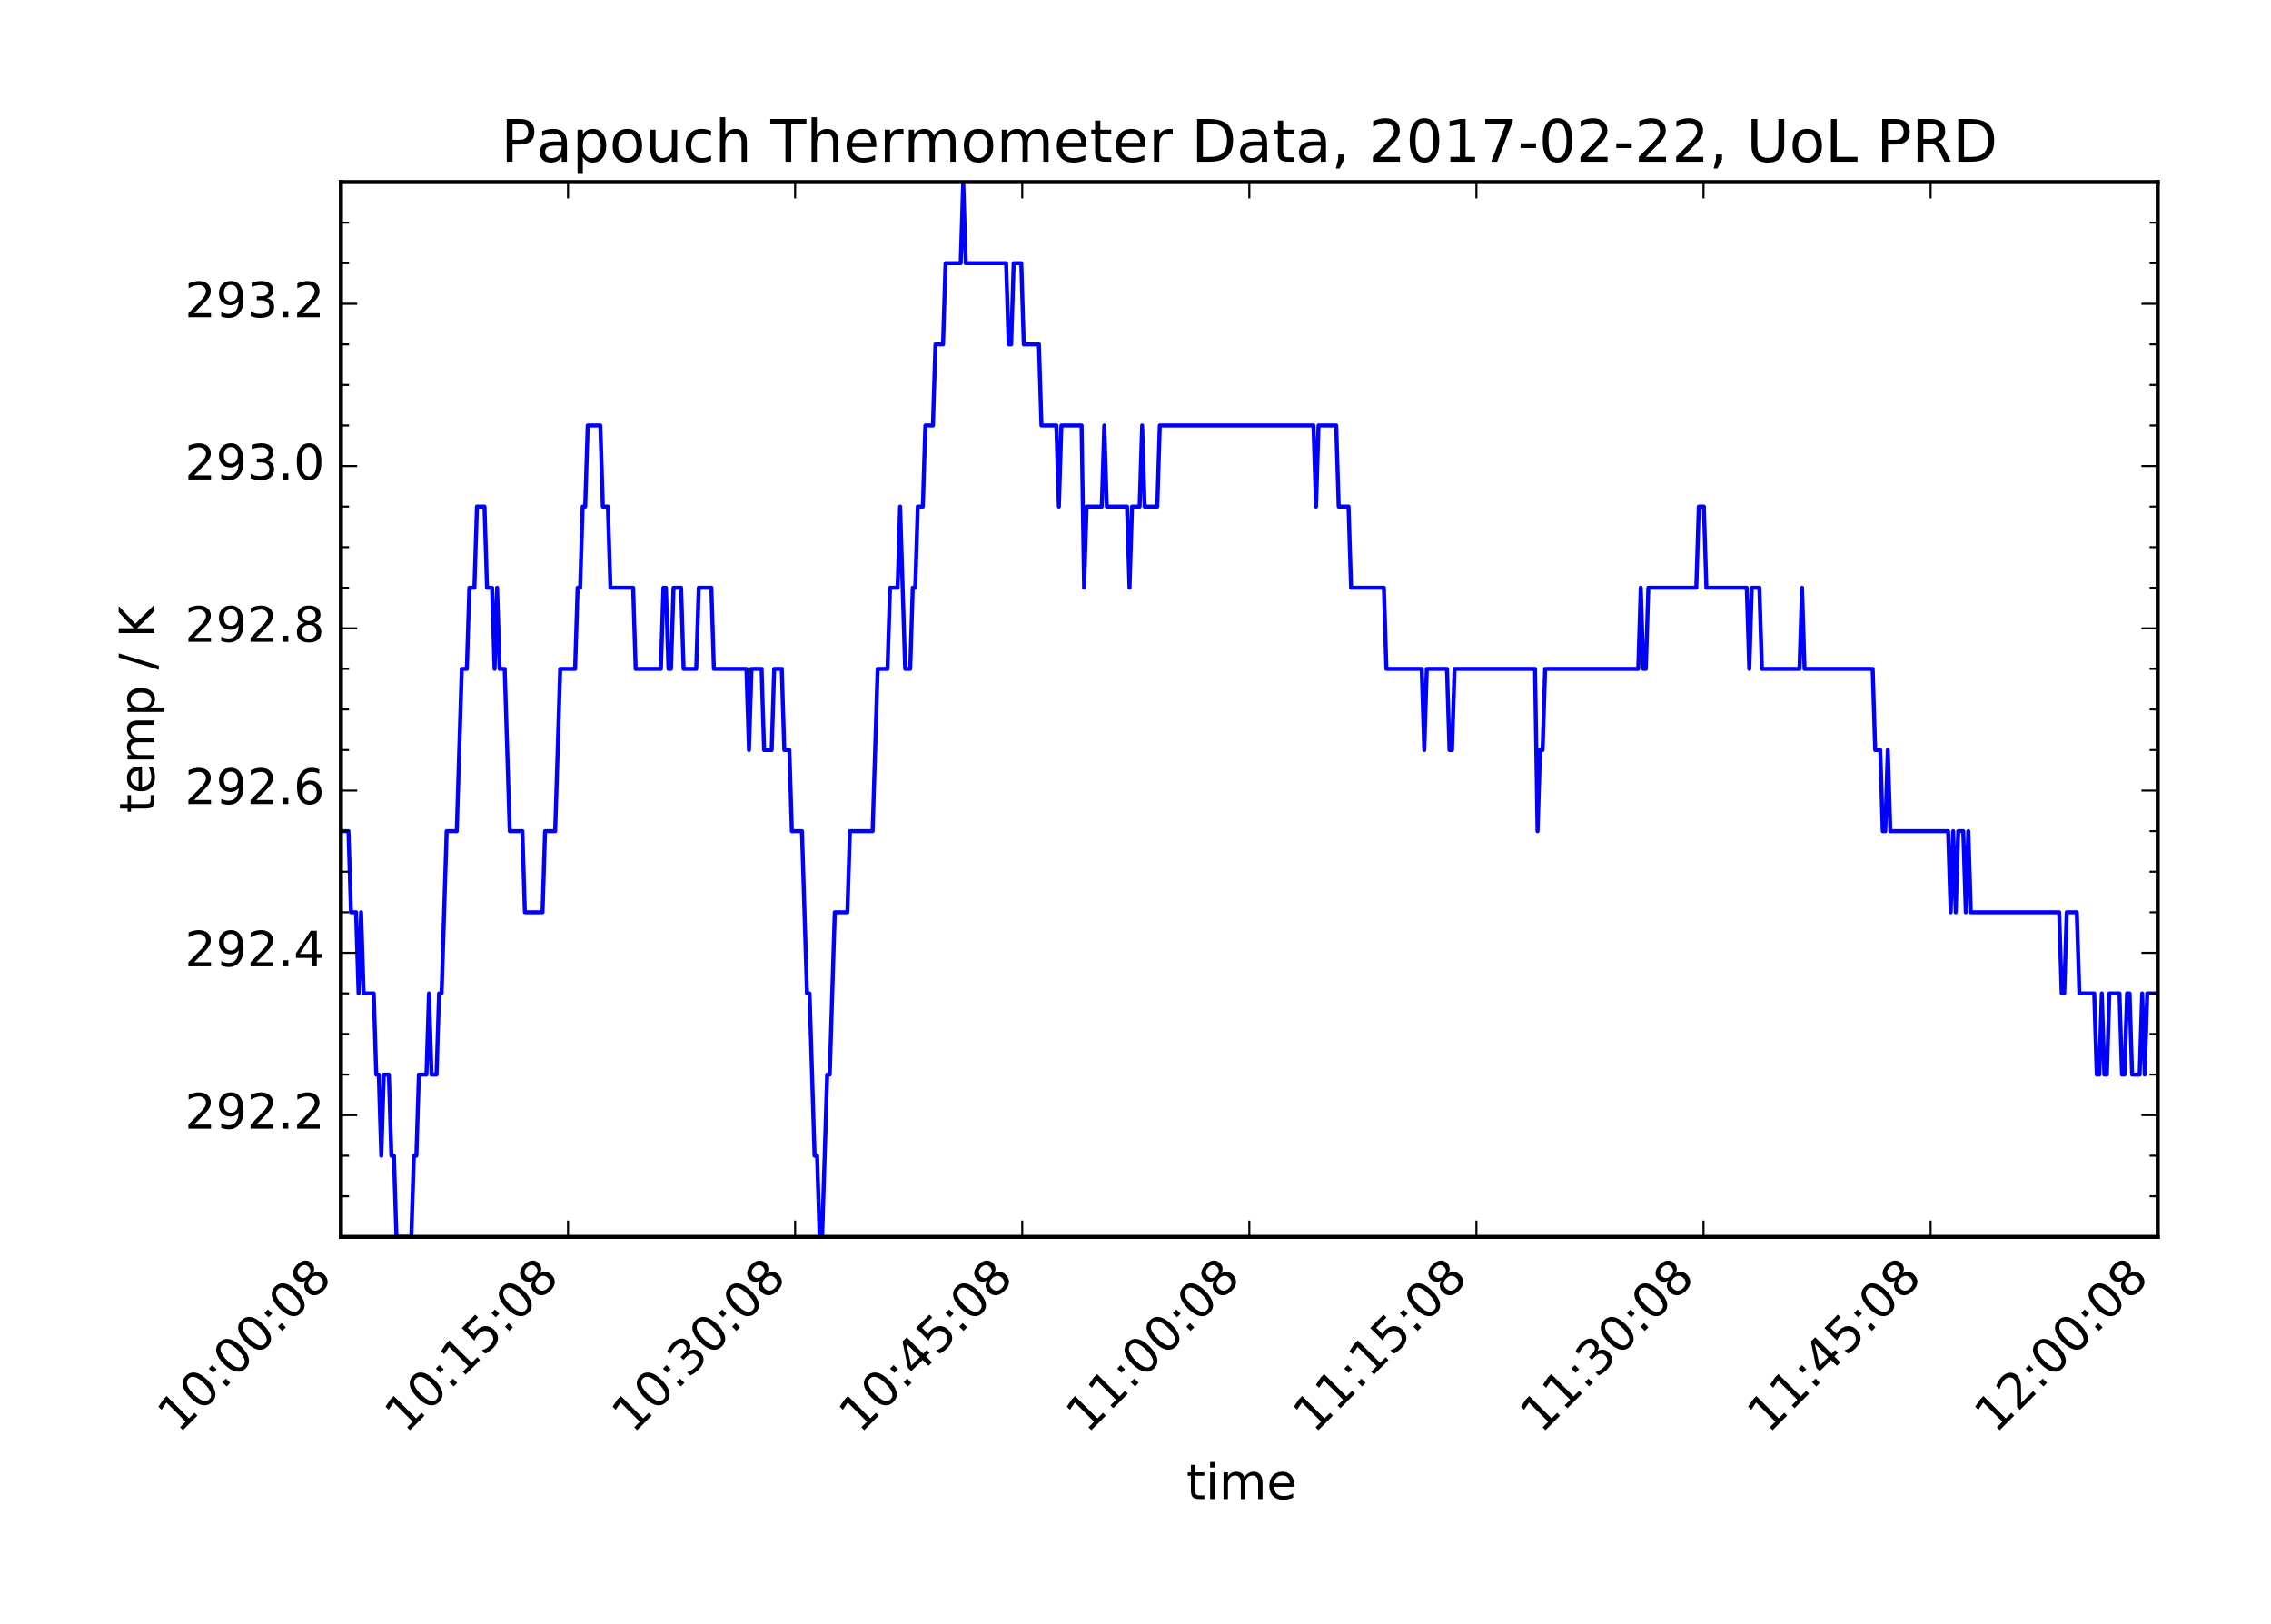 <?xml version="1.0" encoding="utf-8" standalone="no"?>
<!DOCTYPE svg PUBLIC "-//W3C//DTD SVG 1.1//EN"
  "http://www.w3.org/Graphics/SVG/1.1/DTD/svg11.dtd">
<!-- Created with matplotlib (http://matplotlib.org/) -->
<svg height="399pt" version="1.1" viewBox="0 0 558 399" width="558pt" xmlns="http://www.w3.org/2000/svg" xmlns:xlink="http://www.w3.org/1999/xlink">
 <defs>
  <style type="text/css">
*{stroke-linecap:butt;stroke-linejoin:round;stroke-miterlimit:100000;}
  </style>
 </defs>
 <g id="figure_1">
  <g id="patch_1">
   <path d="M 0 399.677 
L 558.967 399.677 
L 558.967 0 
L 0 0 
z
" style="fill:#ffffff;"/>
  </g>
  <g id="axes_1">
   <g id="patch_2">
    <path d="M 83.767 303.942 
L 530.168 303.942 
L 530.168 44.742 
L 83.767 44.742 
z
" style="fill:#ffffff;"/>
   </g>
   <g id="line2d_1">
    <path clip-path="url(#p336cf150a9)" d="M 83.767 204.251 
L 85.628 204.251 
L 86.248 224.184 
L 87.488 224.184 
L 88.108 244.124 
L 88.728 224.184 
L 89.348 244.124 
L 91.828 244.124 
L 92.448 264.063 
L 93.068 264.063 
L 93.688 284.002 
L 94.308 264.063 
L 95.548 264.063 
L 96.168 284.002 
L 96.788 284.002 
L 97.408 303.942 
L 101.067 303.942 
L 101.687 284.002 
L 102.307 284.002 
L 102.927 264.063 
L 104.787 264.063 
L 105.407 244.124 
L 106.027 264.063 
L 107.267 264.063 
L 107.887 244.124 
L 108.507 244.124 
L 109.747 204.251 
L 112.227 204.251 
L 113.467 164.372 
L 114.707 164.372 
L 115.328 144.433 
L 116.568 144.433 
L 117.188 124.493 
L 119.048 124.493 
L 119.668 144.433 
L 120.908 144.433 
L 121.528 164.372 
L 122.148 144.433 
L 122.768 164.372 
L 124.008 164.372 
L 125.248 204.251 
L 128.348 204.251 
L 128.968 224.184 
L 133.309 224.184 
L 133.929 204.251 
L 136.409 204.251 
L 137.649 164.372 
L 141.307 164.372 
L 141.927 144.433 
L 142.547 144.433 
L 143.167 124.493 
L 143.787 124.493 
L 144.407 104.56 
L 147.508 104.56 
L 148.128 124.493 
L 149.368 124.493 
L 149.988 144.433 
L 155.568 144.433 
L 156.188 164.372 
L 162.389 164.372 
L 163.009 144.433 
L 163.629 144.433 
L 164.249 164.372 
L 164.869 164.372 
L 165.489 144.433 
L 167.349 144.433 
L 167.969 164.372 
L 171.069 164.372 
L 171.689 144.433 
L 174.789 144.433 
L 175.409 164.372 
L 183.408 164.372 
L 184.028 184.311 
L 184.648 164.372 
L 187.128 164.372 
L 187.748 184.311 
L 189.608 184.311 
L 190.228 164.372 
L 192.088 164.372 
L 192.708 184.311 
L 193.949 184.311 
L 194.569 204.251 
L 197.049 204.251 
L 198.289 244.124 
L 198.909 244.124 
L 200.149 284.002 
L 200.769 284.002 
L 201.389 303.942 
L 202.009 303.942 
L 203.249 264.063 
L 203.869 264.063 
L 205.109 224.184 
L 208.209 224.184 
L 208.83 204.251 
L 214.41 204.251 
L 215.65 164.372 
L 218.068 164.372 
L 218.688 144.433 
L 220.548 144.433 
L 221.168 124.493 
L 222.408 164.372 
L 223.648 164.372 
L 224.268 144.433 
L 224.889 144.433 
L 225.509 124.493 
L 226.749 124.493 
L 227.369 104.56 
L 229.229 104.56 
L 229.849 84.621 
L 231.709 84.621 
L 232.329 64.681 
L 236.049 64.681 
L 236.669 44.742 
L 237.289 64.681 
L 247.21 64.681 
L 247.83 84.621 
L 248.45 84.621 
L 249.07 64.681 
L 250.93 64.681 
L 251.55 84.621 
L 255.27 84.621 
L 255.891 104.56 
L 259.549 104.56 
L 260.169 124.493 
L 260.789 104.56 
L 265.749 104.56 
L 266.369 144.433 
L 266.989 124.493 
L 270.709 124.493 
L 271.33 104.56 
L 271.95 124.493 
L 276.91 124.493 
L 277.53 144.433 
L 278.15 124.493 
L 280.01 124.493 
L 280.63 104.56 
L 281.25 124.493 
L 284.35 124.493 
L 284.97 104.56 
L 322.731 104.56 
L 323.351 124.493 
L 323.971 104.56 
L 328.311 104.56 
L 328.931 124.493 
L 331.349 124.493 
L 331.969 144.433 
L 340.03 144.433 
L 340.65 164.372 
L 349.33 164.372 
L 349.951 184.311 
L 350.571 164.372 
L 355.531 164.372 
L 356.151 184.311 
L 356.771 184.311 
L 357.391 164.372 
L 377.17 164.372 
L 377.79 204.251 
L 378.41 184.311 
L 379.03 184.311 
L 379.65 164.372 
L 402.53 164.372 
L 403.15 144.433 
L 403.77 164.372 
L 404.39 164.372 
L 405.01 144.433 
L 416.791 144.433 
L 417.411 124.493 
L 418.651 124.493 
L 419.271 144.433 
L 429.192 144.433 
L 429.812 164.372 
L 430.432 144.433 
L 432.292 144.433 
L 432.912 164.372 
L 442.15 164.372 
L 442.77 144.433 
L 443.391 164.372 
L 460.132 164.372 
L 460.752 184.311 
L 461.992 184.311 
L 462.612 204.251 
L 463.232 204.251 
L 463.852 184.311 
L 464.472 204.251 
L 478.671 204.251 
L 479.291 224.184 
L 479.911 204.251 
L 480.531 224.184 
L 481.151 204.251 
L 482.391 204.251 
L 483.011 224.184 
L 483.631 204.251 
L 484.251 224.184 
L 505.953 224.184 
L 506.573 244.124 
L 507.193 244.124 
L 507.813 224.184 
L 510.293 224.184 
L 510.913 244.124 
L 514.571 244.124 
L 515.191 264.063 
L 515.811 264.063 
L 516.431 244.124 
L 517.051 264.063 
L 517.671 264.063 
L 518.291 244.124 
L 520.771 244.124 
L 521.392 264.063 
L 522.012 264.063 
L 522.632 244.124 
L 523.252 244.124 
L 523.872 264.063 
L 525.732 264.063 
L 526.352 244.124 
L 526.972 264.063 
L 527.592 244.124 
L 529.452 244.124 
L 529.452 244.124 
" style="fill:none;stroke:#0000ff;stroke-linecap:square;"/>
   </g>
   <g id="patch_3">
    <path d="M 83.767 44.742 
L 530.168 44.742 
" style="fill:none;stroke:#000000;stroke-linecap:square;stroke-linejoin:miter;"/>
   </g>
   <g id="patch_4">
    <path d="M 530.168 303.942 
L 530.168 44.742 
" style="fill:none;stroke:#000000;stroke-linecap:square;stroke-linejoin:miter;"/>
   </g>
   <g id="patch_5">
    <path d="M 83.767 303.942 
L 530.168 303.942 
" style="fill:none;stroke:#000000;stroke-linecap:square;stroke-linejoin:miter;"/>
   </g>
   <g id="patch_6">
    <path d="M 83.767 303.942 
L 83.767 44.742 
" style="fill:none;stroke:#000000;stroke-linecap:square;stroke-linejoin:miter;"/>
   </g>
   <g id="matplotlib.axis_1">
    <g id="xtick_1">
     <g id="line2d_2">
      <defs>
       <path d="M 0 0 
L 0 -4 
" id="m4dcdfa88c2" style="stroke:#000000;stroke-width:0.5;"/>
      </defs>
      <g>
       <use style="stroke:#000000;stroke-width:0.5;" x="83.768" xlink:href="#m4dcdfa88c2" y="303.942"/>
      </g>
     </g>
     <g id="line2d_3">
      <defs>
       <path d="M 0 0 
L 0 4 
" id="m7921f1b2b0" style="stroke:#000000;stroke-width:0.5;"/>
      </defs>
      <g>
       <use style="stroke:#000000;stroke-width:0.5;" x="83.768" xlink:href="#m7921f1b2b0" y="44.742"/>
      </g>
     </g>
     <g id="text_1">
      <!-- 10:00:08 -->
      <defs>
       <path d="M 11.719 12.406 
L 22.016 12.406 
L 22.016 0 
L 11.719 0 
z
M 11.719 51.703 
L 22.016 51.703 
L 22.016 39.312 
L 11.719 39.312 
z
" id="BitstreamVeraSans-Roman-3a"/>
       <path d="M 31.781 66.406 
Q 24.172 66.406 20.328 58.906 
Q 16.5 51.422 16.5 36.375 
Q 16.5 21.391 20.328 13.891 
Q 24.172 6.391 31.781 6.391 
Q 39.453 6.391 43.281 13.891 
Q 47.125 21.391 47.125 36.375 
Q 47.125 51.422 43.281 58.906 
Q 39.453 66.406 31.781 66.406 
M 31.781 74.219 
Q 44.047 74.219 50.516 64.516 
Q 56.984 54.828 56.984 36.375 
Q 56.984 17.969 50.516 8.266 
Q 44.047 -1.422 31.781 -1.422 
Q 19.531 -1.422 13.062 8.266 
Q 6.594 17.969 6.594 36.375 
Q 6.594 54.828 13.062 64.516 
Q 19.531 74.219 31.781 74.219 
" id="BitstreamVeraSans-Roman-30"/>
       <path d="M 12.406 8.297 
L 28.516 8.297 
L 28.516 63.922 
L 10.984 60.406 
L 10.984 69.391 
L 28.422 72.906 
L 38.281 72.906 
L 38.281 8.297 
L 54.391 8.297 
L 54.391 0 
L 12.406 0 
z
" id="BitstreamVeraSans-Roman-31"/>
       <path d="M 31.781 34.625 
Q 24.75 34.625 20.719 30.859 
Q 16.703 27.094 16.703 20.516 
Q 16.703 13.922 20.719 10.156 
Q 24.75 6.391 31.781 6.391 
Q 38.812 6.391 42.859 10.172 
Q 46.922 13.969 46.922 20.516 
Q 46.922 27.094 42.891 30.859 
Q 38.875 34.625 31.781 34.625 
M 21.922 38.812 
Q 15.578 40.375 12.031 44.719 
Q 8.5 49.078 8.5 55.328 
Q 8.5 64.062 14.719 69.141 
Q 20.953 74.219 31.781 74.219 
Q 42.672 74.219 48.875 69.141 
Q 55.078 64.062 55.078 55.328 
Q 55.078 49.078 51.531 44.719 
Q 48 40.375 41.703 38.812 
Q 48.828 37.156 52.797 32.312 
Q 56.781 27.484 56.781 20.516 
Q 56.781 9.906 50.312 4.234 
Q 43.844 -1.422 31.781 -1.422 
Q 19.734 -1.422 13.25 4.234 
Q 6.781 9.906 6.781 20.516 
Q 6.781 27.484 10.781 32.312 
Q 14.797 37.156 21.922 38.812 
M 18.312 54.391 
Q 18.312 48.734 21.844 45.562 
Q 25.391 42.391 31.781 42.391 
Q 38.141 42.391 41.719 45.562 
Q 45.312 48.734 45.312 54.391 
Q 45.312 60.062 41.719 63.234 
Q 38.141 66.406 31.781 66.406 
Q 25.391 66.406 21.844 63.234 
Q 18.312 60.062 18.312 54.391 
" id="BitstreamVeraSans-Roman-38"/>
      </defs>
      <g transform="translate(43.893 352.499)rotate(-45.0)scale(0.12 -0.12)">
       <use xlink:href="#BitstreamVeraSans-Roman-31"/>
       <use x="63.623" xlink:href="#BitstreamVeraSans-Roman-30"/>
       <use x="127.246" xlink:href="#BitstreamVeraSans-Roman-3a"/>
       <use x="160.938" xlink:href="#BitstreamVeraSans-Roman-30"/>
       <use x="224.561" xlink:href="#BitstreamVeraSans-Roman-30"/>
       <use x="288.184" xlink:href="#BitstreamVeraSans-Roman-3a"/>
       <use x="321.875" xlink:href="#BitstreamVeraSans-Roman-30"/>
       <use x="385.498" xlink:href="#BitstreamVeraSans-Roman-38"/>
      </g>
     </g>
    </g>
    <g id="xtick_2">
     <g id="line2d_4">
      <g>
       <use style="stroke:#000000;stroke-width:0.5;" x="139.567" xlink:href="#m4dcdfa88c2" y="303.942"/>
      </g>
     </g>
     <g id="line2d_5">
      <g>
       <use style="stroke:#000000;stroke-width:0.5;" x="139.567" xlink:href="#m7921f1b2b0" y="44.742"/>
      </g>
     </g>
     <g id="text_2">
      <!-- 10:15:08 -->
      <defs>
       <path d="M 10.797 72.906 
L 49.516 72.906 
L 49.516 64.594 
L 19.828 64.594 
L 19.828 46.734 
Q 21.969 47.469 24.109 47.828 
Q 26.266 48.188 28.422 48.188 
Q 40.625 48.188 47.75 41.5 
Q 54.891 34.812 54.891 23.391 
Q 54.891 11.625 47.562 5.094 
Q 40.234 -1.422 26.906 -1.422 
Q 22.312 -1.422 17.547 -0.641 
Q 12.797 0.141 7.719 1.703 
L 7.719 11.625 
Q 12.109 9.234 16.797 8.062 
Q 21.484 6.891 26.703 6.891 
Q 35.156 6.891 40.078 11.328 
Q 45.016 15.766 45.016 23.391 
Q 45.016 31 40.078 35.438 
Q 35.156 39.891 26.703 39.891 
Q 22.75 39.891 18.812 39.016 
Q 14.891 38.141 10.797 36.281 
z
" id="BitstreamVeraSans-Roman-35"/>
      </defs>
      <g transform="translate(99.693 352.499)rotate(-45.0)scale(0.12 -0.12)">
       <use xlink:href="#BitstreamVeraSans-Roman-31"/>
       <use x="63.623" xlink:href="#BitstreamVeraSans-Roman-30"/>
       <use x="127.246" xlink:href="#BitstreamVeraSans-Roman-3a"/>
       <use x="160.938" xlink:href="#BitstreamVeraSans-Roman-31"/>
       <use x="224.561" xlink:href="#BitstreamVeraSans-Roman-35"/>
       <use x="288.184" xlink:href="#BitstreamVeraSans-Roman-3a"/>
       <use x="321.875" xlink:href="#BitstreamVeraSans-Roman-30"/>
       <use x="385.498" xlink:href="#BitstreamVeraSans-Roman-38"/>
      </g>
     </g>
    </g>
    <g id="xtick_3">
     <g id="line2d_6">
      <g>
       <use style="stroke:#000000;stroke-width:0.5;" x="195.368" xlink:href="#m4dcdfa88c2" y="303.942"/>
      </g>
     </g>
     <g id="line2d_7">
      <g>
       <use style="stroke:#000000;stroke-width:0.5;" x="195.368" xlink:href="#m7921f1b2b0" y="44.742"/>
      </g>
     </g>
     <g id="text_3">
      <!-- 10:30:08 -->
      <defs>
       <path d="M 40.578 39.312 
Q 47.656 37.797 51.625 33 
Q 55.609 28.219 55.609 21.188 
Q 55.609 10.406 48.188 4.484 
Q 40.766 -1.422 27.094 -1.422 
Q 22.516 -1.422 17.656 -0.516 
Q 12.797 0.391 7.625 2.203 
L 7.625 11.719 
Q 11.719 9.328 16.594 8.109 
Q 21.484 6.891 26.812 6.891 
Q 36.078 6.891 40.938 10.547 
Q 45.797 14.203 45.797 21.188 
Q 45.797 27.641 41.281 31.266 
Q 36.766 34.906 28.719 34.906 
L 20.219 34.906 
L 20.219 43.016 
L 29.109 43.016 
Q 36.375 43.016 40.234 45.922 
Q 44.094 48.828 44.094 54.297 
Q 44.094 59.906 40.109 62.906 
Q 36.141 65.922 28.719 65.922 
Q 24.656 65.922 20.016 65.031 
Q 15.375 64.156 9.812 62.312 
L 9.812 71.094 
Q 15.438 72.656 20.344 73.438 
Q 25.25 74.219 29.594 74.219 
Q 40.828 74.219 47.359 69.109 
Q 53.906 64.016 53.906 55.328 
Q 53.906 49.266 50.438 45.094 
Q 46.969 40.922 40.578 39.312 
" id="BitstreamVeraSans-Roman-33"/>
      </defs>
      <g transform="translate(155.493 352.499)rotate(-45.0)scale(0.12 -0.12)">
       <use xlink:href="#BitstreamVeraSans-Roman-31"/>
       <use x="63.623" xlink:href="#BitstreamVeraSans-Roman-30"/>
       <use x="127.246" xlink:href="#BitstreamVeraSans-Roman-3a"/>
       <use x="160.938" xlink:href="#BitstreamVeraSans-Roman-33"/>
       <use x="224.561" xlink:href="#BitstreamVeraSans-Roman-30"/>
       <use x="288.184" xlink:href="#BitstreamVeraSans-Roman-3a"/>
       <use x="321.875" xlink:href="#BitstreamVeraSans-Roman-30"/>
       <use x="385.498" xlink:href="#BitstreamVeraSans-Roman-38"/>
      </g>
     </g>
    </g>
    <g id="xtick_4">
     <g id="line2d_8">
      <g>
       <use style="stroke:#000000;stroke-width:0.5;" x="251.168" xlink:href="#m4dcdfa88c2" y="303.942"/>
      </g>
     </g>
     <g id="line2d_9">
      <g>
       <use style="stroke:#000000;stroke-width:0.5;" x="251.168" xlink:href="#m7921f1b2b0" y="44.742"/>
      </g>
     </g>
     <g id="text_4">
      <!-- 10:45:08 -->
      <defs>
       <path d="M 37.797 64.312 
L 12.891 25.391 
L 37.797 25.391 
z
M 35.203 72.906 
L 47.609 72.906 
L 47.609 25.391 
L 58.016 25.391 
L 58.016 17.188 
L 47.609 17.188 
L 47.609 0 
L 37.797 0 
L 37.797 17.188 
L 4.891 17.188 
L 4.891 26.703 
z
" id="BitstreamVeraSans-Roman-34"/>
      </defs>
      <g transform="translate(211.293 352.499)rotate(-45.0)scale(0.12 -0.12)">
       <use xlink:href="#BitstreamVeraSans-Roman-31"/>
       <use x="63.623" xlink:href="#BitstreamVeraSans-Roman-30"/>
       <use x="127.246" xlink:href="#BitstreamVeraSans-Roman-3a"/>
       <use x="160.938" xlink:href="#BitstreamVeraSans-Roman-34"/>
       <use x="224.561" xlink:href="#BitstreamVeraSans-Roman-35"/>
       <use x="288.184" xlink:href="#BitstreamVeraSans-Roman-3a"/>
       <use x="321.875" xlink:href="#BitstreamVeraSans-Roman-30"/>
       <use x="385.498" xlink:href="#BitstreamVeraSans-Roman-38"/>
      </g>
     </g>
    </g>
    <g id="xtick_5">
     <g id="line2d_10">
      <g>
       <use style="stroke:#000000;stroke-width:0.5;" x="306.967" xlink:href="#m4dcdfa88c2" y="303.942"/>
      </g>
     </g>
     <g id="line2d_11">
      <g>
       <use style="stroke:#000000;stroke-width:0.5;" x="306.967" xlink:href="#m7921f1b2b0" y="44.742"/>
      </g>
     </g>
     <g id="text_5">
      <!-- 11:00:08 -->
      <g transform="translate(267.093 352.499)rotate(-45.0)scale(0.12 -0.12)">
       <use xlink:href="#BitstreamVeraSans-Roman-31"/>
       <use x="63.623" xlink:href="#BitstreamVeraSans-Roman-31"/>
       <use x="127.246" xlink:href="#BitstreamVeraSans-Roman-3a"/>
       <use x="160.938" xlink:href="#BitstreamVeraSans-Roman-30"/>
       <use x="224.561" xlink:href="#BitstreamVeraSans-Roman-30"/>
       <use x="288.184" xlink:href="#BitstreamVeraSans-Roman-3a"/>
       <use x="321.875" xlink:href="#BitstreamVeraSans-Roman-30"/>
       <use x="385.498" xlink:href="#BitstreamVeraSans-Roman-38"/>
      </g>
     </g>
    </g>
    <g id="xtick_6">
     <g id="line2d_12">
      <g>
       <use style="stroke:#000000;stroke-width:0.5;" x="362.768" xlink:href="#m4dcdfa88c2" y="303.942"/>
      </g>
     </g>
     <g id="line2d_13">
      <g>
       <use style="stroke:#000000;stroke-width:0.5;" x="362.768" xlink:href="#m7921f1b2b0" y="44.742"/>
      </g>
     </g>
     <g id="text_6">
      <!-- 11:15:08 -->
      <g transform="translate(322.893 352.499)rotate(-45.0)scale(0.12 -0.12)">
       <use xlink:href="#BitstreamVeraSans-Roman-31"/>
       <use x="63.623" xlink:href="#BitstreamVeraSans-Roman-31"/>
       <use x="127.246" xlink:href="#BitstreamVeraSans-Roman-3a"/>
       <use x="160.938" xlink:href="#BitstreamVeraSans-Roman-31"/>
       <use x="224.561" xlink:href="#BitstreamVeraSans-Roman-35"/>
       <use x="288.184" xlink:href="#BitstreamVeraSans-Roman-3a"/>
       <use x="321.875" xlink:href="#BitstreamVeraSans-Roman-30"/>
       <use x="385.498" xlink:href="#BitstreamVeraSans-Roman-38"/>
      </g>
     </g>
    </g>
    <g id="xtick_7">
     <g id="line2d_14">
      <g>
       <use style="stroke:#000000;stroke-width:0.5;" x="418.567" xlink:href="#m4dcdfa88c2" y="303.942"/>
      </g>
     </g>
     <g id="line2d_15">
      <g>
       <use style="stroke:#000000;stroke-width:0.5;" x="418.567" xlink:href="#m7921f1b2b0" y="44.742"/>
      </g>
     </g>
     <g id="text_7">
      <!-- 11:30:08 -->
      <g transform="translate(378.693 352.499)rotate(-45.0)scale(0.12 -0.12)">
       <use xlink:href="#BitstreamVeraSans-Roman-31"/>
       <use x="63.623" xlink:href="#BitstreamVeraSans-Roman-31"/>
       <use x="127.246" xlink:href="#BitstreamVeraSans-Roman-3a"/>
       <use x="160.938" xlink:href="#BitstreamVeraSans-Roman-33"/>
       <use x="224.561" xlink:href="#BitstreamVeraSans-Roman-30"/>
       <use x="288.184" xlink:href="#BitstreamVeraSans-Roman-3a"/>
       <use x="321.875" xlink:href="#BitstreamVeraSans-Roman-30"/>
       <use x="385.498" xlink:href="#BitstreamVeraSans-Roman-38"/>
      </g>
     </g>
    </g>
    <g id="xtick_8">
     <g id="line2d_16">
      <g>
       <use style="stroke:#000000;stroke-width:0.5;" x="474.368" xlink:href="#m4dcdfa88c2" y="303.942"/>
      </g>
     </g>
     <g id="line2d_17">
      <g>
       <use style="stroke:#000000;stroke-width:0.5;" x="474.368" xlink:href="#m7921f1b2b0" y="44.742"/>
      </g>
     </g>
     <g id="text_8">
      <!-- 11:45:08 -->
      <g transform="translate(434.493 352.499)rotate(-45.0)scale(0.12 -0.12)">
       <use xlink:href="#BitstreamVeraSans-Roman-31"/>
       <use x="63.623" xlink:href="#BitstreamVeraSans-Roman-31"/>
       <use x="127.246" xlink:href="#BitstreamVeraSans-Roman-3a"/>
       <use x="160.938" xlink:href="#BitstreamVeraSans-Roman-34"/>
       <use x="224.561" xlink:href="#BitstreamVeraSans-Roman-35"/>
       <use x="288.184" xlink:href="#BitstreamVeraSans-Roman-3a"/>
       <use x="321.875" xlink:href="#BitstreamVeraSans-Roman-30"/>
       <use x="385.498" xlink:href="#BitstreamVeraSans-Roman-38"/>
      </g>
     </g>
    </g>
    <g id="xtick_9">
     <g id="line2d_18">
      <g>
       <use style="stroke:#000000;stroke-width:0.5;" x="530.168" xlink:href="#m4dcdfa88c2" y="303.942"/>
      </g>
     </g>
     <g id="line2d_19">
      <g>
       <use style="stroke:#000000;stroke-width:0.5;" x="530.168" xlink:href="#m7921f1b2b0" y="44.742"/>
      </g>
     </g>
     <g id="text_9">
      <!-- 12:00:08 -->
      <defs>
       <path d="M 19.188 8.297 
L 53.609 8.297 
L 53.609 0 
L 7.328 0 
L 7.328 8.297 
Q 12.938 14.109 22.625 23.891 
Q 32.328 33.688 34.812 36.531 
Q 39.547 41.844 41.422 45.531 
Q 43.312 49.219 43.312 52.781 
Q 43.312 58.594 39.234 62.25 
Q 35.156 65.922 28.609 65.922 
Q 23.969 65.922 18.812 64.312 
Q 13.672 62.703 7.812 59.422 
L 7.812 69.391 
Q 13.766 71.781 18.938 73 
Q 24.125 74.219 28.422 74.219 
Q 39.75 74.219 46.484 68.547 
Q 53.219 62.891 53.219 53.422 
Q 53.219 48.922 51.531 44.891 
Q 49.859 40.875 45.406 35.406 
Q 44.188 33.984 37.641 27.219 
Q 31.109 20.453 19.188 8.297 
" id="BitstreamVeraSans-Roman-32"/>
      </defs>
      <g transform="translate(490.293 352.499)rotate(-45.0)scale(0.12 -0.12)">
       <use xlink:href="#BitstreamVeraSans-Roman-31"/>
       <use x="63.623" xlink:href="#BitstreamVeraSans-Roman-32"/>
       <use x="127.246" xlink:href="#BitstreamVeraSans-Roman-3a"/>
       <use x="160.938" xlink:href="#BitstreamVeraSans-Roman-30"/>
       <use x="224.561" xlink:href="#BitstreamVeraSans-Roman-30"/>
       <use x="288.184" xlink:href="#BitstreamVeraSans-Roman-3a"/>
       <use x="321.875" xlink:href="#BitstreamVeraSans-Roman-30"/>
       <use x="385.498" xlink:href="#BitstreamVeraSans-Roman-38"/>
      </g>
     </g>
    </g>
    <g id="text_10">
     <!-- time  -->
     <defs>
      <path d="M 56.203 29.594 
L 56.203 25.203 
L 14.891 25.203 
Q 15.484 15.922 20.484 11.062 
Q 25.484 6.203 34.422 6.203 
Q 39.594 6.203 44.453 7.469 
Q 49.312 8.734 54.109 11.281 
L 54.109 2.781 
Q 49.266 0.734 44.188 -0.344 
Q 39.109 -1.422 33.891 -1.422 
Q 20.797 -1.422 13.156 6.188 
Q 5.516 13.812 5.516 26.812 
Q 5.516 40.234 12.766 48.109 
Q 20.016 56 32.328 56 
Q 43.359 56 49.781 48.891 
Q 56.203 41.797 56.203 29.594 
M 47.219 32.234 
Q 47.125 39.594 43.094 43.984 
Q 39.062 48.391 32.422 48.391 
Q 24.906 48.391 20.391 44.141 
Q 15.875 39.891 15.188 32.172 
z
" id="BitstreamVeraSans-Roman-65"/>
      <path d="M 52 44.188 
Q 55.375 50.25 60.062 53.125 
Q 64.75 56 71.094 56 
Q 79.641 56 84.281 50.016 
Q 88.922 44.047 88.922 33.016 
L 88.922 0 
L 79.891 0 
L 79.891 32.719 
Q 79.891 40.578 77.094 44.375 
Q 74.312 48.188 68.609 48.188 
Q 61.625 48.188 57.562 43.547 
Q 53.516 38.922 53.516 30.906 
L 53.516 0 
L 44.484 0 
L 44.484 32.719 
Q 44.484 40.625 41.703 44.406 
Q 38.922 48.188 33.109 48.188 
Q 26.219 48.188 22.156 43.531 
Q 18.109 38.875 18.109 30.906 
L 18.109 0 
L 9.078 0 
L 9.078 54.688 
L 18.109 54.688 
L 18.109 46.188 
Q 21.188 51.219 25.484 53.609 
Q 29.781 56 35.688 56 
Q 41.656 56 45.828 52.969 
Q 50 49.953 52 44.188 
" id="BitstreamVeraSans-Roman-6d"/>
      <path d="M 18.312 70.219 
L 18.312 54.688 
L 36.812 54.688 
L 36.812 47.703 
L 18.312 47.703 
L 18.312 18.016 
Q 18.312 11.328 20.141 9.422 
Q 21.969 7.516 27.594 7.516 
L 36.812 7.516 
L 36.812 0 
L 27.594 0 
Q 17.188 0 13.234 3.875 
Q 9.281 7.766 9.281 18.016 
L 9.281 47.703 
L 2.688 47.703 
L 2.688 54.688 
L 9.281 54.688 
L 9.281 70.219 
z
" id="BitstreamVeraSans-Roman-74"/>
      <path d="M 9.422 54.688 
L 18.406 54.688 
L 18.406 0 
L 9.422 0 
z
M 9.422 75.984 
L 18.406 75.984 
L 18.406 64.594 
L 9.422 64.594 
z
" id="BitstreamVeraSans-Roman-69"/>
      <path id="BitstreamVeraSans-Roman-20"/>
     </defs>
     <g transform="translate(291.505 368.382)scale(0.12 -0.12)">
      <use xlink:href="#BitstreamVeraSans-Roman-74"/>
      <use x="39.209" xlink:href="#BitstreamVeraSans-Roman-69"/>
      <use x="66.992" xlink:href="#BitstreamVeraSans-Roman-6d"/>
      <use x="164.404" xlink:href="#BitstreamVeraSans-Roman-65"/>
      <use x="225.928" xlink:href="#BitstreamVeraSans-Roman-20"/>
     </g>
    </g>
   </g>
   <g id="matplotlib.axis_2">
    <g id="ytick_1">
     <g id="line2d_20">
      <defs>
       <path d="M 0 0 
L 4 0 
" id="m81e0c9aec1" style="stroke:#000000;stroke-width:0.5;"/>
      </defs>
      <g>
       <use style="stroke:#000000;stroke-width:0.5;" x="83.767" xlink:href="#m81e0c9aec1" y="274.032"/>
      </g>
     </g>
     <g id="line2d_21">
      <defs>
       <path d="M 0 0 
L -4 0 
" id="mb46045ac6a" style="stroke:#000000;stroke-width:0.5;"/>
      </defs>
      <g>
       <use style="stroke:#000000;stroke-width:0.5;" x="530.168" xlink:href="#mb46045ac6a" y="274.032"/>
      </g>
     </g>
     <g id="text_11">
      <!-- 292.2 -->
      <defs>
       <path d="M 10.984 1.516 
L 10.984 10.5 
Q 14.703 8.734 18.5 7.812 
Q 22.312 6.891 25.984 6.891 
Q 35.75 6.891 40.891 13.453 
Q 46.047 20.016 46.781 33.406 
Q 43.953 29.203 39.594 26.953 
Q 35.25 24.703 29.984 24.703 
Q 19.047 24.703 12.672 31.312 
Q 6.297 37.938 6.297 49.422 
Q 6.297 60.641 12.938 67.422 
Q 19.578 74.219 30.609 74.219 
Q 43.266 74.219 49.922 64.516 
Q 56.594 54.828 56.594 36.375 
Q 56.594 19.141 48.406 8.859 
Q 40.234 -1.422 26.422 -1.422 
Q 22.703 -1.422 18.891 -0.688 
Q 15.094 0.047 10.984 1.516 
M 30.609 32.422 
Q 37.25 32.422 41.125 36.953 
Q 45.016 41.5 45.016 49.422 
Q 45.016 57.281 41.125 61.844 
Q 37.25 66.406 30.609 66.406 
Q 23.969 66.406 20.094 61.844 
Q 16.219 57.281 16.219 49.422 
Q 16.219 41.5 20.094 36.953 
Q 23.969 32.422 30.609 32.422 
" id="BitstreamVeraSans-Roman-39"/>
       <path d="M 10.688 12.406 
L 21 12.406 
L 21 0 
L 10.688 0 
z
" id="BitstreamVeraSans-Roman-2e"/>
      </defs>
      <g transform="translate(45.414 277.343)scale(0.12 -0.12)">
       <use xlink:href="#BitstreamVeraSans-Roman-32"/>
       <use x="63.623" xlink:href="#BitstreamVeraSans-Roman-39"/>
       <use x="127.246" xlink:href="#BitstreamVeraSans-Roman-32"/>
       <use x="190.869" xlink:href="#BitstreamVeraSans-Roman-2e"/>
       <use x="222.656" xlink:href="#BitstreamVeraSans-Roman-32"/>
      </g>
     </g>
    </g>
    <g id="ytick_2">
     <g id="line2d_22">
      <g>
       <use style="stroke:#000000;stroke-width:0.5;" x="83.767" xlink:href="#m81e0c9aec1" y="234.156"/>
      </g>
     </g>
     <g id="line2d_23">
      <g>
       <use style="stroke:#000000;stroke-width:0.5;" x="530.168" xlink:href="#mb46045ac6a" y="234.156"/>
      </g>
     </g>
     <g id="text_12">
      <!-- 292.4 -->
      <g transform="translate(45.414 237.467)scale(0.12 -0.12)">
       <use xlink:href="#BitstreamVeraSans-Roman-32"/>
       <use x="63.623" xlink:href="#BitstreamVeraSans-Roman-39"/>
       <use x="127.246" xlink:href="#BitstreamVeraSans-Roman-32"/>
       <use x="190.869" xlink:href="#BitstreamVeraSans-Roman-2e"/>
       <use x="222.656" xlink:href="#BitstreamVeraSans-Roman-34"/>
      </g>
     </g>
    </g>
    <g id="ytick_3">
     <g id="line2d_24">
      <g>
       <use style="stroke:#000000;stroke-width:0.5;" x="83.767" xlink:href="#m81e0c9aec1" y="194.279"/>
      </g>
     </g>
     <g id="line2d_25">
      <g>
       <use style="stroke:#000000;stroke-width:0.5;" x="530.168" xlink:href="#mb46045ac6a" y="194.279"/>
      </g>
     </g>
     <g id="text_13">
      <!-- 292.6 -->
      <defs>
       <path d="M 33.016 40.375 
Q 26.375 40.375 22.484 35.828 
Q 18.609 31.297 18.609 23.391 
Q 18.609 15.531 22.484 10.953 
Q 26.375 6.391 33.016 6.391 
Q 39.656 6.391 43.531 10.953 
Q 47.406 15.531 47.406 23.391 
Q 47.406 31.297 43.531 35.828 
Q 39.656 40.375 33.016 40.375 
M 52.594 71.297 
L 52.594 62.312 
Q 48.875 64.062 45.094 64.984 
Q 41.312 65.922 37.594 65.922 
Q 27.828 65.922 22.672 59.328 
Q 17.531 52.734 16.797 39.406 
Q 19.672 43.656 24.016 45.922 
Q 28.375 48.188 33.594 48.188 
Q 44.578 48.188 50.953 41.516 
Q 57.328 34.859 57.328 23.391 
Q 57.328 12.156 50.688 5.359 
Q 44.047 -1.422 33.016 -1.422 
Q 20.359 -1.422 13.672 8.266 
Q 6.984 17.969 6.984 36.375 
Q 6.984 53.656 15.188 63.938 
Q 23.391 74.219 37.203 74.219 
Q 40.922 74.219 44.703 73.484 
Q 48.484 72.75 52.594 71.297 
" id="BitstreamVeraSans-Roman-36"/>
      </defs>
      <g transform="translate(45.414 197.591)scale(0.12 -0.12)">
       <use xlink:href="#BitstreamVeraSans-Roman-32"/>
       <use x="63.623" xlink:href="#BitstreamVeraSans-Roman-39"/>
       <use x="127.246" xlink:href="#BitstreamVeraSans-Roman-32"/>
       <use x="190.869" xlink:href="#BitstreamVeraSans-Roman-2e"/>
       <use x="222.656" xlink:href="#BitstreamVeraSans-Roman-36"/>
      </g>
     </g>
    </g>
    <g id="ytick_4">
     <g id="line2d_26">
      <g>
       <use style="stroke:#000000;stroke-width:0.5;" x="83.767" xlink:href="#m81e0c9aec1" y="154.403"/>
      </g>
     </g>
     <g id="line2d_27">
      <g>
       <use style="stroke:#000000;stroke-width:0.5;" x="530.168" xlink:href="#mb46045ac6a" y="154.403"/>
      </g>
     </g>
     <g id="text_14">
      <!-- 292.8 -->
      <g transform="translate(45.414 157.714)scale(0.12 -0.12)">
       <use xlink:href="#BitstreamVeraSans-Roman-32"/>
       <use x="63.623" xlink:href="#BitstreamVeraSans-Roman-39"/>
       <use x="127.246" xlink:href="#BitstreamVeraSans-Roman-32"/>
       <use x="190.869" xlink:href="#BitstreamVeraSans-Roman-2e"/>
       <use x="222.656" xlink:href="#BitstreamVeraSans-Roman-38"/>
      </g>
     </g>
    </g>
    <g id="ytick_5">
     <g id="line2d_28">
      <g>
       <use style="stroke:#000000;stroke-width:0.5;" x="83.767" xlink:href="#m81e0c9aec1" y="114.527"/>
      </g>
     </g>
     <g id="line2d_29">
      <g>
       <use style="stroke:#000000;stroke-width:0.5;" x="530.168" xlink:href="#mb46045ac6a" y="114.527"/>
      </g>
     </g>
     <g id="text_15">
      <!-- 293.0 -->
      <g transform="translate(45.414 117.838)scale(0.12 -0.12)">
       <use xlink:href="#BitstreamVeraSans-Roman-32"/>
       <use x="63.623" xlink:href="#BitstreamVeraSans-Roman-39"/>
       <use x="127.246" xlink:href="#BitstreamVeraSans-Roman-33"/>
       <use x="190.869" xlink:href="#BitstreamVeraSans-Roman-2e"/>
       <use x="222.656" xlink:href="#BitstreamVeraSans-Roman-30"/>
      </g>
     </g>
    </g>
    <g id="ytick_6">
     <g id="line2d_30">
      <g>
       <use style="stroke:#000000;stroke-width:0.5;" x="83.767" xlink:href="#m81e0c9aec1" y="74.65"/>
      </g>
     </g>
     <g id="line2d_31">
      <g>
       <use style="stroke:#000000;stroke-width:0.5;" x="530.168" xlink:href="#mb46045ac6a" y="74.65"/>
      </g>
     </g>
     <g id="text_16">
      <!-- 293.2 -->
      <g transform="translate(45.414 77.961)scale(0.12 -0.12)">
       <use xlink:href="#BitstreamVeraSans-Roman-32"/>
       <use x="63.623" xlink:href="#BitstreamVeraSans-Roman-39"/>
       <use x="127.246" xlink:href="#BitstreamVeraSans-Roman-33"/>
       <use x="190.869" xlink:href="#BitstreamVeraSans-Roman-2e"/>
       <use x="222.656" xlink:href="#BitstreamVeraSans-Roman-32"/>
      </g>
     </g>
    </g>
    <g id="ytick_7">
     <g id="line2d_32">
      <defs>
       <path d="M 0 0 
L 2 0 
" id="m0af247f1fc" style="stroke:#000000;stroke-width:0.5;"/>
      </defs>
      <g>
       <use style="stroke:#000000;stroke-width:0.5;" x="83.767" xlink:href="#m0af247f1fc" y="303.939"/>
      </g>
     </g>
     <g id="line2d_33">
      <defs>
       <path d="M 0 0 
L -2 0 
" id="m29388ed1f2" style="stroke:#000000;stroke-width:0.5;"/>
      </defs>
      <g>
       <use style="stroke:#000000;stroke-width:0.5;" x="530.168" xlink:href="#m29388ed1f2" y="303.939"/>
      </g>
     </g>
    </g>
    <g id="ytick_8">
     <g id="line2d_34">
      <g>
       <use style="stroke:#000000;stroke-width:0.5;" x="83.767" xlink:href="#m0af247f1fc" y="293.97"/>
      </g>
     </g>
     <g id="line2d_35">
      <g>
       <use style="stroke:#000000;stroke-width:0.5;" x="530.168" xlink:href="#m29388ed1f2" y="293.97"/>
      </g>
     </g>
    </g>
    <g id="ytick_9">
     <g id="line2d_36">
      <g>
       <use style="stroke:#000000;stroke-width:0.5;" x="83.767" xlink:href="#m0af247f1fc" y="284.001"/>
      </g>
     </g>
     <g id="line2d_37">
      <g>
       <use style="stroke:#000000;stroke-width:0.5;" x="530.168" xlink:href="#m29388ed1f2" y="284.001"/>
      </g>
     </g>
    </g>
    <g id="ytick_10">
     <g id="line2d_38">
      <g>
       <use style="stroke:#000000;stroke-width:0.5;" x="83.767" xlink:href="#m0af247f1fc" y="264.063"/>
      </g>
     </g>
     <g id="line2d_39">
      <g>
       <use style="stroke:#000000;stroke-width:0.5;" x="530.168" xlink:href="#m29388ed1f2" y="264.063"/>
      </g>
     </g>
    </g>
    <g id="ytick_11">
     <g id="line2d_40">
      <g>
       <use style="stroke:#000000;stroke-width:0.5;" x="83.767" xlink:href="#m0af247f1fc" y="254.094"/>
      </g>
     </g>
     <g id="line2d_41">
      <g>
       <use style="stroke:#000000;stroke-width:0.5;" x="530.168" xlink:href="#m29388ed1f2" y="254.094"/>
      </g>
     </g>
    </g>
    <g id="ytick_12">
     <g id="line2d_42">
      <g>
       <use style="stroke:#000000;stroke-width:0.5;" x="83.767" xlink:href="#m0af247f1fc" y="244.125"/>
      </g>
     </g>
     <g id="line2d_43">
      <g>
       <use style="stroke:#000000;stroke-width:0.5;" x="530.168" xlink:href="#m29388ed1f2" y="244.125"/>
      </g>
     </g>
    </g>
    <g id="ytick_13">
     <g id="line2d_44">
      <g>
       <use style="stroke:#000000;stroke-width:0.5;" x="83.767" xlink:href="#m0af247f1fc" y="224.187"/>
      </g>
     </g>
     <g id="line2d_45">
      <g>
       <use style="stroke:#000000;stroke-width:0.5;" x="530.168" xlink:href="#m29388ed1f2" y="224.187"/>
      </g>
     </g>
    </g>
    <g id="ytick_14">
     <g id="line2d_46">
      <g>
       <use style="stroke:#000000;stroke-width:0.5;" x="83.767" xlink:href="#m0af247f1fc" y="214.218"/>
      </g>
     </g>
     <g id="line2d_47">
      <g>
       <use style="stroke:#000000;stroke-width:0.5;" x="530.168" xlink:href="#m29388ed1f2" y="214.218"/>
      </g>
     </g>
    </g>
    <g id="ytick_15">
     <g id="line2d_48">
      <g>
       <use style="stroke:#000000;stroke-width:0.5;" x="83.767" xlink:href="#m0af247f1fc" y="204.248"/>
      </g>
     </g>
     <g id="line2d_49">
      <g>
       <use style="stroke:#000000;stroke-width:0.5;" x="530.168" xlink:href="#m29388ed1f2" y="204.248"/>
      </g>
     </g>
    </g>
    <g id="ytick_16">
     <g id="line2d_50">
      <g>
       <use style="stroke:#000000;stroke-width:0.5;" x="83.767" xlink:href="#m0af247f1fc" y="184.31"/>
      </g>
     </g>
     <g id="line2d_51">
      <g>
       <use style="stroke:#000000;stroke-width:0.5;" x="530.168" xlink:href="#m29388ed1f2" y="184.31"/>
      </g>
     </g>
    </g>
    <g id="ytick_17">
     <g id="line2d_52">
      <g>
       <use style="stroke:#000000;stroke-width:0.5;" x="83.767" xlink:href="#m0af247f1fc" y="174.341"/>
      </g>
     </g>
     <g id="line2d_53">
      <g>
       <use style="stroke:#000000;stroke-width:0.5;" x="530.168" xlink:href="#m29388ed1f2" y="174.341"/>
      </g>
     </g>
    </g>
    <g id="ytick_18">
     <g id="line2d_54">
      <g>
       <use style="stroke:#000000;stroke-width:0.5;" x="83.767" xlink:href="#m0af247f1fc" y="164.372"/>
      </g>
     </g>
     <g id="line2d_55">
      <g>
       <use style="stroke:#000000;stroke-width:0.5;" x="530.168" xlink:href="#m29388ed1f2" y="164.372"/>
      </g>
     </g>
    </g>
    <g id="ytick_19">
     <g id="line2d_56">
      <g>
       <use style="stroke:#000000;stroke-width:0.5;" x="83.767" xlink:href="#m0af247f1fc" y="144.434"/>
      </g>
     </g>
     <g id="line2d_57">
      <g>
       <use style="stroke:#000000;stroke-width:0.5;" x="530.168" xlink:href="#m29388ed1f2" y="144.434"/>
      </g>
     </g>
    </g>
    <g id="ytick_20">
     <g id="line2d_58">
      <g>
       <use style="stroke:#000000;stroke-width:0.5;" x="83.767" xlink:href="#m0af247f1fc" y="134.465"/>
      </g>
     </g>
     <g id="line2d_59">
      <g>
       <use style="stroke:#000000;stroke-width:0.5;" x="530.168" xlink:href="#m29388ed1f2" y="134.465"/>
      </g>
     </g>
    </g>
    <g id="ytick_21">
     <g id="line2d_60">
      <g>
       <use style="stroke:#000000;stroke-width:0.5;" x="83.767" xlink:href="#m0af247f1fc" y="124.496"/>
      </g>
     </g>
     <g id="line2d_61">
      <g>
       <use style="stroke:#000000;stroke-width:0.5;" x="530.168" xlink:href="#m29388ed1f2" y="124.496"/>
      </g>
     </g>
    </g>
    <g id="ytick_22">
     <g id="line2d_62">
      <g>
       <use style="stroke:#000000;stroke-width:0.5;" x="83.767" xlink:href="#m0af247f1fc" y="104.558"/>
      </g>
     </g>
     <g id="line2d_63">
      <g>
       <use style="stroke:#000000;stroke-width:0.5;" x="530.168" xlink:href="#m29388ed1f2" y="104.558"/>
      </g>
     </g>
    </g>
    <g id="ytick_23">
     <g id="line2d_64">
      <g>
       <use style="stroke:#000000;stroke-width:0.5;" x="83.767" xlink:href="#m0af247f1fc" y="94.588"/>
      </g>
     </g>
     <g id="line2d_65">
      <g>
       <use style="stroke:#000000;stroke-width:0.5;" x="530.168" xlink:href="#m29388ed1f2" y="94.588"/>
      </g>
     </g>
    </g>
    <g id="ytick_24">
     <g id="line2d_66">
      <g>
       <use style="stroke:#000000;stroke-width:0.5;" x="83.767" xlink:href="#m0af247f1fc" y="84.619"/>
      </g>
     </g>
     <g id="line2d_67">
      <g>
       <use style="stroke:#000000;stroke-width:0.5;" x="530.168" xlink:href="#m29388ed1f2" y="84.619"/>
      </g>
     </g>
    </g>
    <g id="ytick_25">
     <g id="line2d_68">
      <g>
       <use style="stroke:#000000;stroke-width:0.5;" x="83.767" xlink:href="#m0af247f1fc" y="64.681"/>
      </g>
     </g>
     <g id="line2d_69">
      <g>
       <use style="stroke:#000000;stroke-width:0.5;" x="530.168" xlink:href="#m29388ed1f2" y="64.681"/>
      </g>
     </g>
    </g>
    <g id="ytick_26">
     <g id="line2d_70">
      <g>
       <use style="stroke:#000000;stroke-width:0.5;" x="83.767" xlink:href="#m0af247f1fc" y="54.712"/>
      </g>
     </g>
     <g id="line2d_71">
      <g>
       <use style="stroke:#000000;stroke-width:0.5;" x="530.168" xlink:href="#m29388ed1f2" y="54.712"/>
      </g>
     </g>
    </g>
    <g id="ytick_27">
     <g id="line2d_72">
      <g>
       <use style="stroke:#000000;stroke-width:0.5;" x="83.767" xlink:href="#m0af247f1fc" y="44.743"/>
      </g>
     </g>
     <g id="line2d_73">
      <g>
       <use style="stroke:#000000;stroke-width:0.5;" x="530.168" xlink:href="#m29388ed1f2" y="44.743"/>
      </g>
     </g>
    </g>
    <g id="text_17">
     <!-- temp / K -->
     <defs>
      <path d="M 9.812 72.906 
L 19.672 72.906 
L 19.672 42.094 
L 52.391 72.906 
L 65.094 72.906 
L 28.906 38.922 
L 67.672 0 
L 54.688 0 
L 19.672 35.109 
L 19.672 0 
L 9.812 0 
z
" id="BitstreamVeraSans-Roman-4b"/>
      <path d="M 18.109 8.203 
L 18.109 -20.797 
L 9.078 -20.797 
L 9.078 54.688 
L 18.109 54.688 
L 18.109 46.391 
Q 20.953 51.266 25.266 53.625 
Q 29.594 56 35.594 56 
Q 45.562 56 51.781 48.094 
Q 58.016 40.188 58.016 27.297 
Q 58.016 14.406 51.781 6.484 
Q 45.562 -1.422 35.594 -1.422 
Q 29.594 -1.422 25.266 0.953 
Q 20.953 3.328 18.109 8.203 
M 48.688 27.297 
Q 48.688 37.203 44.609 42.844 
Q 40.531 48.484 33.406 48.484 
Q 26.266 48.484 22.188 42.844 
Q 18.109 37.203 18.109 27.297 
Q 18.109 17.391 22.188 11.75 
Q 26.266 6.109 33.406 6.109 
Q 40.531 6.109 44.609 11.75 
Q 48.688 17.391 48.688 27.297 
" id="BitstreamVeraSans-Roman-70"/>
      <path d="M 25.391 72.906 
L 33.688 72.906 
L 8.297 -9.281 
L 0 -9.281 
z
" id="BitstreamVeraSans-Roman-2f"/>
     </defs>
     <g transform="translate(37.918 199.809)rotate(-90.0)scale(0.12 -0.12)">
      <use xlink:href="#BitstreamVeraSans-Roman-74"/>
      <use x="39.209" xlink:href="#BitstreamVeraSans-Roman-65"/>
      <use x="100.732" xlink:href="#BitstreamVeraSans-Roman-6d"/>
      <use x="198.145" xlink:href="#BitstreamVeraSans-Roman-70"/>
      <use x="261.621" xlink:href="#BitstreamVeraSans-Roman-20"/>
      <use x="293.408" xlink:href="#BitstreamVeraSans-Roman-2f"/>
      <use x="327.1" xlink:href="#BitstreamVeraSans-Roman-20"/>
      <use x="358.887" xlink:href="#BitstreamVeraSans-Roman-4b"/>
     </g>
    </g>
   </g>
   <g id="text_18">
    <!-- Papouch Thermometer Data, 2017-02-22, UoL PRD -->
    <defs>
     <path d="M 9.812 72.906 
L 19.672 72.906 
L 19.672 8.297 
L 55.172 8.297 
L 55.172 0 
L 9.812 0 
z
" id="BitstreamVeraSans-Roman-4c"/>
     <path d="M 8.203 72.906 
L 55.078 72.906 
L 55.078 68.703 
L 28.609 0 
L 18.312 0 
L 43.219 64.594 
L 8.203 64.594 
z
" id="BitstreamVeraSans-Roman-37"/>
     <path d="M 41.109 46.297 
Q 39.594 47.172 37.812 47.578 
Q 36.031 48 33.891 48 
Q 26.266 48 22.188 43.047 
Q 18.109 38.094 18.109 28.812 
L 18.109 0 
L 9.078 0 
L 9.078 54.688 
L 18.109 54.688 
L 18.109 46.188 
Q 20.953 51.172 25.484 53.578 
Q 30.031 56 36.531 56 
Q 37.453 56 38.578 55.875 
Q 39.703 55.766 41.062 55.516 
z
" id="BitstreamVeraSans-Roman-72"/>
     <path d="M 30.609 48.391 
Q 23.391 48.391 19.188 42.75 
Q 14.984 37.109 14.984 27.297 
Q 14.984 17.484 19.156 11.844 
Q 23.344 6.203 30.609 6.203 
Q 37.797 6.203 41.984 11.859 
Q 46.188 17.531 46.188 27.297 
Q 46.188 37.016 41.984 42.703 
Q 37.797 48.391 30.609 48.391 
M 30.609 56 
Q 42.328 56 49.016 48.375 
Q 55.719 40.766 55.719 27.297 
Q 55.719 13.875 49.016 6.219 
Q 42.328 -1.422 30.609 -1.422 
Q 18.844 -1.422 12.172 6.219 
Q 5.516 13.875 5.516 27.297 
Q 5.516 40.766 12.172 48.375 
Q 18.844 56 30.609 56 
" id="BitstreamVeraSans-Roman-6f"/>
     <path d="M 44.391 34.188 
Q 47.562 33.109 50.562 29.594 
Q 53.562 26.078 56.594 19.922 
L 66.609 0 
L 56 0 
L 46.688 18.703 
Q 43.062 26.031 39.672 28.422 
Q 36.281 30.812 30.422 30.812 
L 19.672 30.812 
L 19.672 0 
L 9.812 0 
L 9.812 72.906 
L 32.078 72.906 
Q 44.578 72.906 50.734 67.672 
Q 56.891 62.453 56.891 51.906 
Q 56.891 45.016 53.688 40.469 
Q 50.484 35.938 44.391 34.188 
M 19.672 64.797 
L 19.672 38.922 
L 32.078 38.922 
Q 39.203 38.922 42.844 42.219 
Q 46.484 45.516 46.484 51.906 
Q 46.484 58.297 42.844 61.547 
Q 39.203 64.797 32.078 64.797 
z
" id="BitstreamVeraSans-Roman-52"/>
     <path d="M 19.672 64.797 
L 19.672 37.406 
L 32.078 37.406 
Q 38.969 37.406 42.719 40.969 
Q 46.484 44.531 46.484 51.125 
Q 46.484 57.672 42.719 61.234 
Q 38.969 64.797 32.078 64.797 
z
M 9.812 72.906 
L 32.078 72.906 
Q 44.344 72.906 50.609 67.359 
Q 56.891 61.812 56.891 51.125 
Q 56.891 40.328 50.609 34.812 
Q 44.344 29.297 32.078 29.297 
L 19.672 29.297 
L 19.672 0 
L 9.812 0 
z
" id="BitstreamVeraSans-Roman-50"/>
     <path d="M 11.719 12.406 
L 22.016 12.406 
L 22.016 4 
L 14.016 -11.625 
L 7.719 -11.625 
L 11.719 4 
z
" id="BitstreamVeraSans-Roman-2c"/>
     <path d="M 19.672 64.797 
L 19.672 8.109 
L 31.594 8.109 
Q 46.688 8.109 53.688 14.938 
Q 60.688 21.781 60.688 36.531 
Q 60.688 51.172 53.688 57.984 
Q 46.688 64.797 31.594 64.797 
z
M 9.812 72.906 
L 30.078 72.906 
Q 51.266 72.906 61.172 64.094 
Q 71.094 55.281 71.094 36.531 
Q 71.094 17.672 61.125 8.828 
Q 51.172 0 30.078 0 
L 9.812 0 
z
" id="BitstreamVeraSans-Roman-44"/>
     <path d="M -0.297 72.906 
L 61.375 72.906 
L 61.375 64.594 
L 35.5 64.594 
L 35.5 0 
L 25.594 0 
L 25.594 64.594 
L -0.297 64.594 
z
" id="BitstreamVeraSans-Roman-54"/>
     <path d="M 54.891 33.016 
L 54.891 0 
L 45.906 0 
L 45.906 32.719 
Q 45.906 40.484 42.875 44.328 
Q 39.844 48.188 33.797 48.188 
Q 26.516 48.188 22.312 43.547 
Q 18.109 38.922 18.109 30.906 
L 18.109 0 
L 9.078 0 
L 9.078 75.984 
L 18.109 75.984 
L 18.109 46.188 
Q 21.344 51.125 25.703 53.562 
Q 30.078 56 35.797 56 
Q 45.219 56 50.047 50.172 
Q 54.891 44.344 54.891 33.016 
" id="BitstreamVeraSans-Roman-68"/>
     <path d="M 8.688 72.906 
L 18.609 72.906 
L 18.609 28.609 
Q 18.609 16.891 22.844 11.734 
Q 27.094 6.594 36.625 6.594 
Q 46.094 6.594 50.344 11.734 
Q 54.594 16.891 54.594 28.609 
L 54.594 72.906 
L 64.5 72.906 
L 64.5 27.391 
Q 64.5 13.141 57.438 5.859 
Q 50.391 -1.422 36.625 -1.422 
Q 22.797 -1.422 15.734 5.859 
Q 8.688 13.141 8.688 27.391 
z
" id="BitstreamVeraSans-Roman-55"/>
     <path d="M 8.5 21.578 
L 8.5 54.688 
L 17.484 54.688 
L 17.484 21.922 
Q 17.484 14.156 20.5 10.266 
Q 23.531 6.391 29.594 6.391 
Q 36.859 6.391 41.078 11.031 
Q 45.312 15.672 45.312 23.688 
L 45.312 54.688 
L 54.297 54.688 
L 54.297 0 
L 45.312 0 
L 45.312 8.406 
Q 42.047 3.422 37.719 1 
Q 33.406 -1.422 27.688 -1.422 
Q 18.266 -1.422 13.375 4.438 
Q 8.5 10.297 8.5 21.578 
" id="BitstreamVeraSans-Roman-75"/>
     <path d="M 34.281 27.484 
Q 23.391 27.484 19.188 25 
Q 14.984 22.516 14.984 16.5 
Q 14.984 11.719 18.141 8.906 
Q 21.297 6.109 26.703 6.109 
Q 34.188 6.109 38.703 11.406 
Q 43.219 16.703 43.219 25.484 
L 43.219 27.484 
z
M 52.203 31.203 
L 52.203 0 
L 43.219 0 
L 43.219 8.297 
Q 40.141 3.328 35.547 0.953 
Q 30.953 -1.422 24.312 -1.422 
Q 15.922 -1.422 10.953 3.297 
Q 6 8.016 6 15.922 
Q 6 25.141 12.172 29.828 
Q 18.359 34.516 30.609 34.516 
L 43.219 34.516 
L 43.219 35.406 
Q 43.219 41.609 39.141 45 
Q 35.062 48.391 27.688 48.391 
Q 23 48.391 18.547 47.266 
Q 14.109 46.141 10.016 43.891 
L 10.016 52.203 
Q 14.938 54.109 19.578 55.047 
Q 24.219 56 28.609 56 
Q 40.484 56 46.344 49.844 
Q 52.203 43.703 52.203 31.203 
" id="BitstreamVeraSans-Roman-61"/>
     <path d="M 48.781 52.594 
L 48.781 44.188 
Q 44.969 46.297 41.141 47.344 
Q 37.312 48.391 33.406 48.391 
Q 24.656 48.391 19.812 42.844 
Q 14.984 37.312 14.984 27.297 
Q 14.984 17.281 19.812 11.734 
Q 24.656 6.203 33.406 6.203 
Q 37.312 6.203 41.141 7.25 
Q 44.969 8.297 48.781 10.406 
L 48.781 2.094 
Q 45.016 0.344 40.984 -0.531 
Q 36.969 -1.422 32.422 -1.422 
Q 20.062 -1.422 12.781 6.344 
Q 5.516 14.109 5.516 27.297 
Q 5.516 40.672 12.859 48.328 
Q 20.219 56 33.016 56 
Q 37.156 56 41.109 55.141 
Q 45.062 54.297 48.781 52.594 
" id="BitstreamVeraSans-Roman-63"/>
     <path d="M 4.891 31.391 
L 31.203 31.391 
L 31.203 23.391 
L 4.891 23.391 
z
" id="BitstreamVeraSans-Roman-2d"/>
    </defs>
    <g transform="translate(123.105 39.742)scale(0.144 -0.144)">
     <use xlink:href="#BitstreamVeraSans-Roman-50"/>
     <use x="60.24" xlink:href="#BitstreamVeraSans-Roman-61"/>
     <use x="121.52" xlink:href="#BitstreamVeraSans-Roman-70"/>
     <use x="184.996" xlink:href="#BitstreamVeraSans-Roman-6f"/>
     <use x="246.178" xlink:href="#BitstreamVeraSans-Roman-75"/>
     <use x="309.557" xlink:href="#BitstreamVeraSans-Roman-63"/>
     <use x="364.537" xlink:href="#BitstreamVeraSans-Roman-68"/>
     <use x="427.916" xlink:href="#BitstreamVeraSans-Roman-20"/>
     <use x="459.703" xlink:href="#BitstreamVeraSans-Roman-54"/>
     <use x="520.787" xlink:href="#BitstreamVeraSans-Roman-68"/>
     <use x="584.166" xlink:href="#BitstreamVeraSans-Roman-65"/>
     <use x="645.689" xlink:href="#BitstreamVeraSans-Roman-72"/>
     <use x="686.787" xlink:href="#BitstreamVeraSans-Roman-6d"/>
     <use x="784.199" xlink:href="#BitstreamVeraSans-Roman-6f"/>
     <use x="845.381" xlink:href="#BitstreamVeraSans-Roman-6d"/>
     <use x="942.793" xlink:href="#BitstreamVeraSans-Roman-65"/>
     <use x="1004.316" xlink:href="#BitstreamVeraSans-Roman-74"/>
     <use x="1043.525" xlink:href="#BitstreamVeraSans-Roman-65"/>
     <use x="1105.049" xlink:href="#BitstreamVeraSans-Roman-72"/>
     <use x="1146.162" xlink:href="#BitstreamVeraSans-Roman-20"/>
     <use x="1177.949" xlink:href="#BitstreamVeraSans-Roman-44"/>
     <use x="1254.951" xlink:href="#BitstreamVeraSans-Roman-61"/>
     <use x="1316.23" xlink:href="#BitstreamVeraSans-Roman-74"/>
     <use x="1355.439" xlink:href="#BitstreamVeraSans-Roman-61"/>
     <use x="1416.719" xlink:href="#BitstreamVeraSans-Roman-2c"/>
     <use x="1448.506" xlink:href="#BitstreamVeraSans-Roman-20"/>
     <use x="1480.293" xlink:href="#BitstreamVeraSans-Roman-32"/>
     <use x="1543.916" xlink:href="#BitstreamVeraSans-Roman-30"/>
     <use x="1607.539" xlink:href="#BitstreamVeraSans-Roman-31"/>
     <use x="1671.162" xlink:href="#BitstreamVeraSans-Roman-37"/>
     <use x="1734.785" xlink:href="#BitstreamVeraSans-Roman-2d"/>
     <use x="1770.869" xlink:href="#BitstreamVeraSans-Roman-30"/>
     <use x="1834.492" xlink:href="#BitstreamVeraSans-Roman-32"/>
     <use x="1898.115" xlink:href="#BitstreamVeraSans-Roman-2d"/>
     <use x="1934.199" xlink:href="#BitstreamVeraSans-Roman-32"/>
     <use x="1997.822" xlink:href="#BitstreamVeraSans-Roman-32"/>
     <use x="2061.445" xlink:href="#BitstreamVeraSans-Roman-2c"/>
     <use x="2093.232" xlink:href="#BitstreamVeraSans-Roman-20"/>
     <use x="2125.02" xlink:href="#BitstreamVeraSans-Roman-55"/>
     <use x="2198.213" xlink:href="#BitstreamVeraSans-Roman-6f"/>
     <use x="2259.395" xlink:href="#BitstreamVeraSans-Roman-4c"/>
     <use x="2315.107" xlink:href="#BitstreamVeraSans-Roman-20"/>
     <use x="2346.895" xlink:href="#BitstreamVeraSans-Roman-50"/>
     <use x="2407.197" xlink:href="#BitstreamVeraSans-Roman-52"/>
     <use x="2476.68" xlink:href="#BitstreamVeraSans-Roman-44"/>
    </g>
   </g>
  </g>
 </g>
 <defs>
  <clipPath id="p336cf150a9">
   <rect height="259.2" width="446.4" x="83.767" y="44.742"/>
  </clipPath>
 </defs>
</svg>
